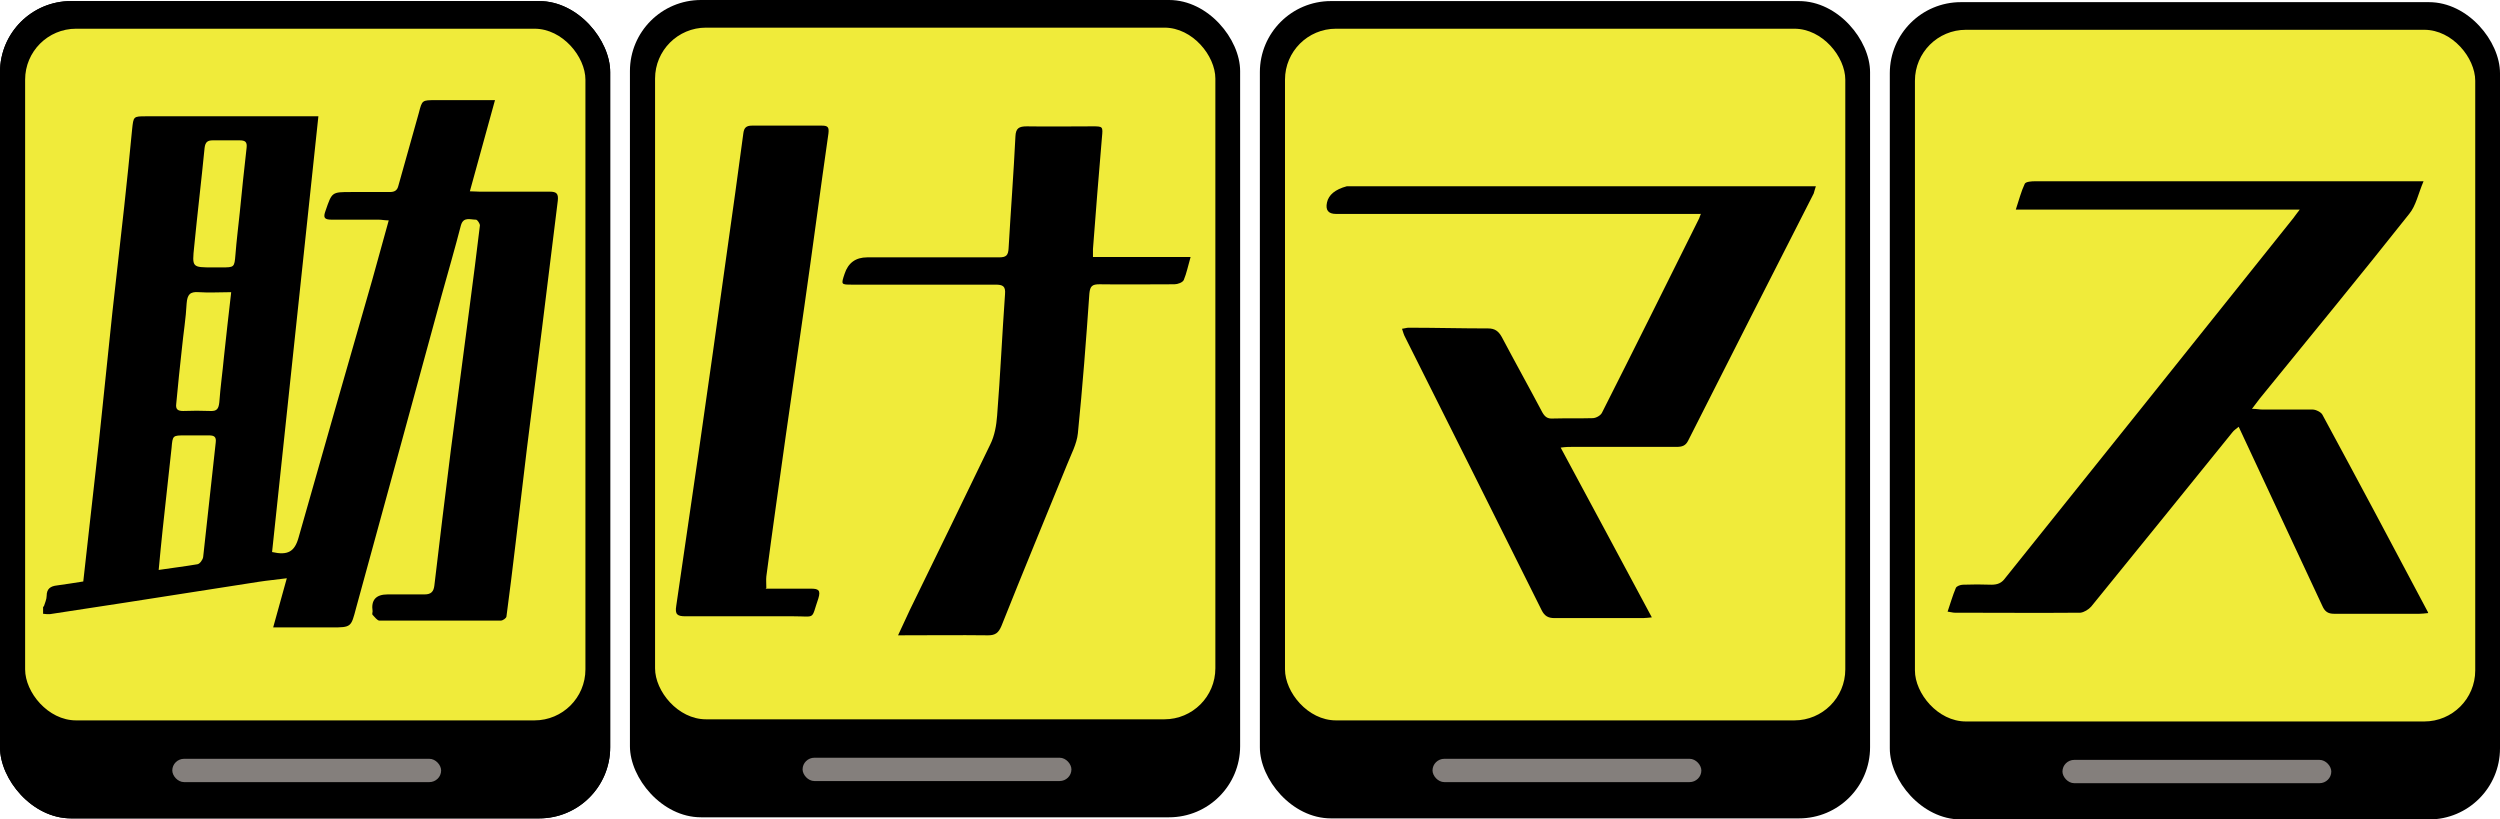 <?xml version="1.0" encoding="UTF-8"?><svg id="a" xmlns="http://www.w3.org/2000/svg" viewBox="0 0 696.5 228.3"><defs><style>.b{fill:#847f7c;}.c{fill:#f0eb3a;}</style></defs><g><g><rect y=".3" width="170" height="227.7" rx="19.8" ry="19.8"/><g><rect x="7" y="8" width="156.1" height="192.7" rx="14.2" ry="14.2"/><rect x="7" y="8" width="156.1" height="192.7" rx="14.2" ry="14.2"/></g><path d="M12.2,169c.3-1,.8-2,.8-3,0-2,1.1-2.7,2.9-2.9,2.3-.3,4.7-.7,7.3-1.1,.6-5.4,1.2-10.8,1.8-16.1,1.1-10,2.3-20,3.3-30,1-9.6,2-19.2,3-28.8,1.1-9.8,2.2-19.7,3.3-29.5,.8-7.2,1.5-14.3,2.2-21.5,.4-3.7,.3-3.7,4-3.7,15,0,29.9,0,44.9,0,.8,0,1.6,0,3,0-4.3,40.6-8.6,81-12.9,121.4,4.4,1,6.3-.1,7.4-4.1,6.8-23.9,13.6-47.8,20.5-71.7,1.5-5.4,3-10.8,4.6-16.6-1.1,0-2-.2-2.8-.2-4.4,0-8.7,0-13.1,0-2.1,0-2.4-.6-1.7-2.5,1.8-5.2,1.7-5.2,7.1-5.2,3.6,0,7.2,0,10.8,0,1.4,0,2.1-.5,2.4-1.8,1.9-6.8,3.8-13.5,5.7-20.3,.9-3.5,.9-3.5,4.6-3.5,4.6,0,9.2,0,13.8,0,.8,0,1.6,0,2.8,0-2.4,8.6-4.6,16.8-7,25.4,1.1,0,2,.1,2.8,.1,6.5,0,13,0,19.5,0,1.9,0,2.4,.6,2.2,2.5-1.5,11.9-2.9,23.7-4.4,35.6-1.4,11.1-2.8,22.3-4.2,33.4-1.1,8.9-2.1,17.9-3.2,26.8-.8,6.7-1.6,13.3-2.5,20,0,.5-1,1.2-1.6,1.2-11.3,0-22.5,0-33.8,0-.6,0-1.3-1-1.9-1.6-.2-.2,0-.6,0-1q-.7-4.7,4.2-4.7c3.5,0,6.9,0,10.3,0,1.8,0,2.5-.8,2.7-2.4,1.5-12.6,3-25.2,4.6-37.8,1.7-13.2,3.5-26.5,5.2-39.7,1-7.6,2-15.3,2.9-22.9,0-.5-.7-1.6-1.1-1.6-1.6,0-3.5-.9-4.2,1.6-1.7,6.6-3.6,13.1-5.4,19.6-3.8,14-7.7,28.1-11.5,42.1-4.1,15-8.2,29.9-12.3,44.9-1.4,5.3-1.3,5.4-6.8,5.4-4.5,0-9,0-13.6,0-.8,0-1.6,0-2.7,0,1.3-4.7,2.5-9,3.8-13.7-2.9,.4-5.4,.6-7.9,1-12.4,1.9-24.8,3.9-37.2,5.8-7,1.1-13.9,2.1-20.9,3.2-.6,0-1.3,0-1.9-.1v-2Zm31.9-10.2c4-.6,7.4-1,10.9-1.6,.7-.1,1.5-1.3,1.6-2,1.2-10.6,2.3-21.3,3.5-31.9,.2-1.6-.4-2-1.9-2-2.2,0-4.4,0-6.6,0-3.5,0-3.5,0-3.8,3.5-.8,7.6-1.7,15.3-2.5,22.9-.4,3.6-.7,7.1-1.1,11.2Zm15.1-84.3c.8,0,1.6,0,2.5,0,3.6,0,3.6,0,3.9-3.6,.3-3.9,.8-7.8,1.2-11.7,.6-6,1.2-12,1.9-18,.2-1.7-.4-2.1-2-2.1-2.5,0-4.9,0-7.4,0-1.5,0-2.1,.5-2.3,2.1-.9,9.2-2,18.3-2.9,27.5-.6,5.8-.6,5.8,5.2,5.8Zm5.2,6.9c-3.3,0-6.1,.2-9,0-2.5-.2-3.2,.7-3.4,3.1-.2,4.1-.9,8.3-1.3,12.4-.6,5.2-1.1,10.4-1.6,15.6-.2,1.5,.4,2,1.9,2,2.5-.1,5.1-.1,7.6,0,1.9,.1,2.3-.7,2.5-2.4,.3-4.2,.9-8.4,1.3-12.7,.6-5.8,1.3-11.7,2-17.9Z"/><g><rect x="48" y="211.4" width="74.9" height="6.5" rx="3.3" ry="3.3"/><rect x="48" y="211.4" width="74.9" height="6.5" rx="3.3" ry="3.3"/></g></g><g><rect y=".3" width="170" height="227.7" rx="19.8" ry="19.8"/><rect class="c" x="7" y="8" width="156.1" height="192.7" rx="14.2" ry="14.2"/><path d="M12.2,169c.3-1,.8-2,.8-3,0-2,1.1-2.7,2.9-2.9,2.3-.3,4.7-.7,7.3-1.1,.6-5.4,1.2-10.8,1.8-16.1,1.1-10,2.3-20,3.3-30,1-9.6,2-19.2,3-28.8,1.1-9.8,2.2-19.7,3.3-29.5,.8-7.2,1.5-14.3,2.2-21.5,.4-3.7,.3-3.7,4-3.7,15,0,29.9,0,44.9,0,.8,0,1.6,0,3,0-4.3,40.6-8.6,81-12.9,121.4,4.4,1,6.3-.1,7.4-4.1,6.8-23.9,13.6-47.8,20.5-71.7,1.5-5.4,3-10.8,4.6-16.6-1.1,0-2-.2-2.8-.2-4.4,0-8.7,0-13.1,0-2.1,0-2.4-.6-1.7-2.5,1.8-5.2,1.7-5.2,7.1-5.2,3.6,0,7.2,0,10.8,0,1.4,0,2.1-.5,2.4-1.8,1.9-6.8,3.8-13.5,5.7-20.3,.9-3.5,.9-3.5,4.6-3.5,4.6,0,9.2,0,13.8,0,.8,0,1.6,0,2.8,0-2.4,8.6-4.6,16.8-7,25.4,1.1,0,2,.1,2.8,.1,6.5,0,13,0,19.5,0,1.9,0,2.4,.6,2.2,2.5-1.5,11.9-2.9,23.7-4.4,35.6-1.4,11.1-2.8,22.3-4.2,33.4-1.1,8.9-2.1,17.9-3.2,26.8-.8,6.7-1.6,13.3-2.5,20,0,.5-1,1.2-1.6,1.2-11.3,0-22.5,0-33.8,0-.6,0-1.3-1-1.9-1.6-.2-.2,0-.6,0-1q-.7-4.7,4.2-4.7c3.5,0,6.9,0,10.3,0,1.8,0,2.5-.8,2.7-2.4,1.5-12.6,3-25.2,4.6-37.8,1.7-13.2,3.5-26.5,5.2-39.7,1-7.6,2-15.3,2.9-22.9,0-.5-.7-1.6-1.1-1.6-1.6,0-3.5-.9-4.2,1.6-1.7,6.6-3.6,13.1-5.4,19.6-3.8,14-7.7,28.1-11.5,42.1-4.1,15-8.2,29.9-12.3,44.9-1.4,5.3-1.3,5.4-6.8,5.4-4.5,0-9,0-13.6,0-.8,0-1.6,0-2.7,0,1.3-4.7,2.5-9,3.8-13.7-2.9,.4-5.4,.6-7.9,1-12.4,1.9-24.8,3.9-37.2,5.8-7,1.1-13.9,2.1-20.9,3.2-.6,0-1.3,0-1.9-.1v-2Zm31.9-10.2c4-.6,7.4-1,10.9-1.6,.7-.1,1.5-1.3,1.6-2,1.2-10.6,2.3-21.3,3.5-31.9,.2-1.6-.4-2-1.9-2-2.2,0-4.4,0-6.6,0-3.5,0-3.5,0-3.8,3.5-.8,7.6-1.7,15.3-2.5,22.9-.4,3.6-.7,7.1-1.1,11.2Zm15.1-84.3c.8,0,1.6,0,2.5,0,3.6,0,3.6,0,3.9-3.6,.3-3.9,.8-7.8,1.2-11.7,.6-6,1.2-12,1.9-18,.2-1.7-.4-2.1-2-2.1-2.5,0-4.9,0-7.4,0-1.5,0-2.1,.5-2.3,2.1-.9,9.2-2,18.3-2.9,27.5-.6,5.8-.6,5.8,5.2,5.8Zm5.2,6.9c-3.3,0-6.1,.2-9,0-2.5-.2-3.2,.7-3.4,3.1-.2,4.1-.9,8.3-1.3,12.4-.6,5.2-1.1,10.4-1.6,15.6-.2,1.5,.4,2,1.9,2,2.5-.1,5.1-.1,7.6,0,1.9,.1,2.3-.7,2.5-2.4,.3-4.2,.9-8.4,1.3-12.7,.6-5.8,1.3-11.7,2-17.9Z"/><rect class="b" x="48" y="211.4" width="74.9" height="6.5" rx="3.3" ry="3.3"/></g></g><g><g><rect x="175.5" width="170" height="227.7" rx="19.8" ry="19.8"/><g><rect x="182.5" y="7.7" width="156.1" height="192.7" rx="14.2" ry="14.2"/><rect x="182.5" y="7.7" width="156.1" height="192.7" rx="14.2" ry="14.2"/></g><g><path d="M304.4,71.6h27.3c-.7,2.4-1.1,4.5-1.9,6.4-.3,.7-1.7,1.2-2.6,1.2-7,0-14,.1-20.9,0-2,0-2.6,.5-2.8,2.6-.9,13-1.9,26-3.2,38.9-.3,3-1.9,5.9-3,8.7-6.1,15-12.3,29.9-18.3,45-.8,1.9-1.7,2.6-3.7,2.6-8.2-.1-16.4,0-25.1,0,1.2-2.6,2.2-4.8,3.3-7.1,7.5-15.4,15-30.7,22.4-46.1,1.2-2.4,1.7-5.3,1.9-8,.9-11.3,1.4-22.6,2.2-33.8,.2-2.3-.6-2.7-2.7-2.7-13.3,0-26.6,0-39.9,0-3.1,0-3.1,0-2.1-3q1.5-4.6,6.3-4.6c12.2,0,24.5,0,36.7,0,2,0,2.6-.5,2.7-2.6,.6-10.4,1.4-20.8,1.9-31.1,.1-2.3,1-2.8,3.2-2.8,6.1,.1,12.2,0,18.2,0,3,0,3,0,2.7,3.1-.9,10.4-1.7,20.7-2.5,31.1,0,.6,0,1.1,0,2.2Z"/><path d="M213.3,164c4.4,0,8.5,0,12.6,0,2.1,0,2.8,.4,2.1,2.7-2.1,6.1-.6,5-6.9,5-10,0-20,0-30.1,0-2.3,0-3-.5-2.6-2.9,2.1-14.2,4.1-28.3,6.2-42.5,2.7-18.6,5.3-37.3,7.9-55.9,1.6-11.1,3.1-22.2,4.6-33.3,.2-1.5,.8-2.1,2.4-2.1,6.5,0,13,0,19.5,0,1.7,0,2,.5,1.8,2.2-2.3,16-4.4,32.1-6.7,48.1-1.7,12.1-3.5,24.1-5.2,36.2-1.8,13-3.7,26.1-5.4,39.1-.1,1,0,1.9,0,3.2Z"/></g><g><rect x="223.6" y="211.1" width="74.9" height="6.5" rx="3.3" ry="3.3"/><rect x="223.6" y="211.1" width="74.9" height="6.5" rx="3.3" ry="3.3"/></g></g><g><rect class="c" x="182.5" y="7.7" width="156.1" height="192.7" rx="14.2" ry="14.2"/><g><path d="M304.4,71.6h27.3c-.7,2.4-1.1,4.5-1.9,6.4-.3,.7-1.7,1.2-2.6,1.2-7,0-14,.1-20.9,0-2,0-2.6,.5-2.8,2.6-.9,13-1.9,26-3.2,38.9-.3,3-1.9,5.9-3,8.7-6.1,15-12.3,29.9-18.3,45-.8,1.9-1.7,2.6-3.7,2.6-8.2-.1-16.4,0-25.1,0,1.2-2.6,2.2-4.8,3.3-7.1,7.5-15.4,15-30.7,22.4-46.1,1.2-2.4,1.7-5.3,1.9-8,.9-11.3,1.4-22.6,2.2-33.8,.2-2.3-.6-2.7-2.7-2.7-13.3,0-26.6,0-39.9,0-3.1,0-3.1,0-2.1-3q1.5-4.6,6.3-4.6c12.2,0,24.5,0,36.7,0,2,0,2.6-.5,2.7-2.6,.6-10.4,1.4-20.8,1.9-31.1,.1-2.3,1-2.8,3.2-2.8,6.1,.1,12.2,0,18.2,0,3,0,3,0,2.7,3.1-.9,10.4-1.7,20.7-2.5,31.1,0,.6,0,1.1,0,2.2Z"/><path d="M213.3,164c4.4,0,8.5,0,12.6,0,2.1,0,2.8,.4,2.1,2.7-2.1,6.1-.6,5-6.9,5-10,0-20,0-30.1,0-2.3,0-3-.5-2.6-2.9,2.1-14.2,4.1-28.3,6.2-42.5,2.7-18.6,5.3-37.3,7.9-55.9,1.6-11.1,3.1-22.2,4.6-33.3,.2-1.5,.8-2.1,2.4-2.1,6.5,0,13,0,19.5,0,1.7,0,2,.5,1.8,2.2-2.3,16-4.4,32.1-6.7,48.1-1.7,12.1-3.5,24.1-5.2,36.2-1.8,13-3.7,26.1-5.4,39.1-.1,1,0,1.9,0,3.2Z"/></g><rect class="b" x="223.6" y="211.1" width="74.9" height="6.5" rx="3.3" ry="3.3"/></g></g><g><g><rect x="351" y=".3" width="170" height="227.7" rx="19.8" ry="19.8"/><g><rect x="358" y="8" width="156.1" height="192.7" rx="14.2" ry="14.2"/><rect x="358" y="8" width="156.1" height="192.7" rx="14.2" ry="14.2"/></g><path d="M473.8,59.6c-1.4,0-2.3,0-3.3,0-32.8,0-65.6,0-98.3,0q-3.2,0-2.5-3.2t5.5-4.5c42.8,0,85.6,0,128.4,0,.6,0,1.3,0,2.3,0-.3,.8-.4,1.4-.6,2-11.7,23-23.4,45.9-35,68.9-.7,1.4-1.7,1.7-3.2,1.7-9.7,0-19.4,0-29.1,0-.9,0-1.7,0-3.2,.2,8.6,15.9,16.9,31.5,25.4,47.3-1.1,.1-1.8,.2-2.5,.2-8.2,0-16.4,0-24.6,0-1.8,0-2.8-.6-3.6-2.2-12.6-25.3-25.3-50.7-38-76-.4-.7-.6-1.5-.9-2.4,.8-.1,1.3-.3,1.8-.3,7.4,0,14.8,.2,22.2,.2,1.9,0,2.9,.8,3.8,2.4,3.7,7,7.6,14,11.3,21,.7,1.2,1.4,1.8,2.9,1.7,3.7-.1,7.4,0,11.1-.1,.9,0,2.2-.7,2.6-1.5,9.1-18,18.1-36.1,27.1-54.2,.1-.3,.2-.6,.5-1.3Z"/><g><rect x="399.1" y="211.4" width="74.9" height="6.5" rx="3.3" ry="3.3"/><rect x="399.1" y="211.4" width="74.9" height="6.5" rx="3.3" ry="3.3"/></g></g><g><rect class="c" x="358" y="8" width="156.1" height="192.7" rx="14.2" ry="14.2"/><path d="M473.8,59.6c-1.4,0-2.3,0-3.3,0-32.8,0-65.6,0-98.3,0q-3.2,0-2.5-3.2t5.5-4.5c42.8,0,85.6,0,128.4,0,.6,0,1.3,0,2.3,0-.3,.8-.4,1.4-.6,2-11.7,23-23.4,45.9-35,68.9-.7,1.4-1.7,1.7-3.2,1.7-9.7,0-19.4,0-29.1,0-.9,0-1.7,0-3.2,.2,8.6,15.9,16.9,31.5,25.4,47.3-1.1,.1-1.8,.2-2.5,.2-8.2,0-16.4,0-24.6,0-1.8,0-2.8-.6-3.6-2.2-12.6-25.3-25.3-50.7-38-76-.4-.7-.6-1.5-.9-2.4,.8-.1,1.3-.3,1.8-.3,7.4,0,14.8,.2,22.2,.2,1.9,0,2.9,.8,3.8,2.4,3.7,7,7.6,14,11.3,21,.7,1.2,1.4,1.8,2.9,1.7,3.7-.1,7.4,0,11.1-.1,.9,0,2.2-.7,2.6-1.5,9.1-18,18.1-36.1,27.1-54.2,.1-.3,.2-.6,.5-1.3Z"/><rect class="b" x="399.1" y="211.4" width="74.9" height="6.5" rx="3.3" ry="3.3"/></g></g><g><g><rect x="526.5" y=".6" width="170" height="227.7" rx="19.8" ry="19.8"/><g><rect x="533.5" y="8.3" width="156.1" height="192.7" rx="14.2" ry="14.2"/><rect x="533.5" y="8.3" width="156.1" height="192.7" rx="14.2" ry="14.2"/></g><path d="M676.5,170.8c-1,.1-1.7,.2-2.5,.2-7.9,0-15.8,0-23.7,0-1.7,0-2.6-.6-3.3-2.2-7.7-16.5-15.4-33-23.3-49.9-.7,.6-1.4,1-1.8,1.6-13.1,16.2-26.2,32.4-39.3,48.5-.7,.8-2,1.6-3,1.7-11.7,.1-23.3,0-35,0-.6,0-1.1-.2-2-.3,.8-2.3,1.4-4.5,2.3-6.6,.2-.5,1.3-.9,2-.9,2.6-.1,5.3-.1,7.9,0,1.8,0,2.9-.5,3.9-1.9,12.5-15.6,25-31.2,37.5-46.8,14.2-17.8,28.5-35.6,42.7-53.4,.5-.6,.9-1.3,1.8-2.4h-79.1c.9-2.7,1.5-5.1,2.5-7.2,.3-.6,1.9-.7,2.9-.7,17.7,0,35.5,0,53.2,0,17.1,0,34.2,0,51.3,0,1,0,1.9,0,3.7,0-1.5,3.5-2.1,6.8-4,9.1-13.7,17.3-27.7,34.3-41.6,51.4-.6,.8-1.2,1.6-2.2,2.9,1.3,0,2.1,.2,2.9,.2,4.7,0,9.4,0,14,0,.9,0,2.3,.7,2.7,1.4,9.8,18.1,19.5,36.3,29.4,55Z"/><g><rect x="574.6" y="211.7" width="74.9" height="6.5" rx="3.3" ry="3.3"/><rect x="574.6" y="211.7" width="74.9" height="6.5" rx="3.3" ry="3.3"/></g></g><g><rect class="c" x="533.5" y="8.3" width="156.1" height="192.7" rx="14.2" ry="14.2"/><path d="M676.5,170.8c-1,.1-1.7,.2-2.5,.2-7.9,0-15.8,0-23.7,0-1.7,0-2.6-.6-3.3-2.2-7.7-16.5-15.4-33-23.3-49.9-.7,.6-1.4,1-1.8,1.6-13.1,16.2-26.2,32.4-39.3,48.5-.7,.8-2,1.6-3,1.7-11.7,.1-23.3,0-35,0-.6,0-1.1-.2-2-.3,.8-2.3,1.4-4.5,2.3-6.6,.2-.5,1.3-.9,2-.9,2.6-.1,5.3-.1,7.9,0,1.8,0,2.9-.5,3.9-1.9,12.5-15.6,25-31.2,37.5-46.8,14.2-17.8,28.5-35.6,42.7-53.4,.5-.6,.9-1.3,1.8-2.4h-79.1c.9-2.7,1.5-5.1,2.5-7.2,.3-.6,1.9-.7,2.9-.7,17.7,0,35.5,0,53.2,0,17.1,0,34.2,0,51.3,0,1,0,1.9,0,3.7,0-1.5,3.5-2.1,6.8-4,9.1-13.7,17.3-27.7,34.3-41.6,51.4-.6,.8-1.2,1.6-2.2,2.9,1.3,0,2.1,.2,2.9,.2,4.7,0,9.4,0,14,0,.9,0,2.3,.7,2.7,1.4,9.8,18.1,19.5,36.3,29.4,55Z"/><rect class="b" x="574.6" y="211.7" width="74.9" height="6.5" rx="3.3" ry="3.3"/></g></g></svg>